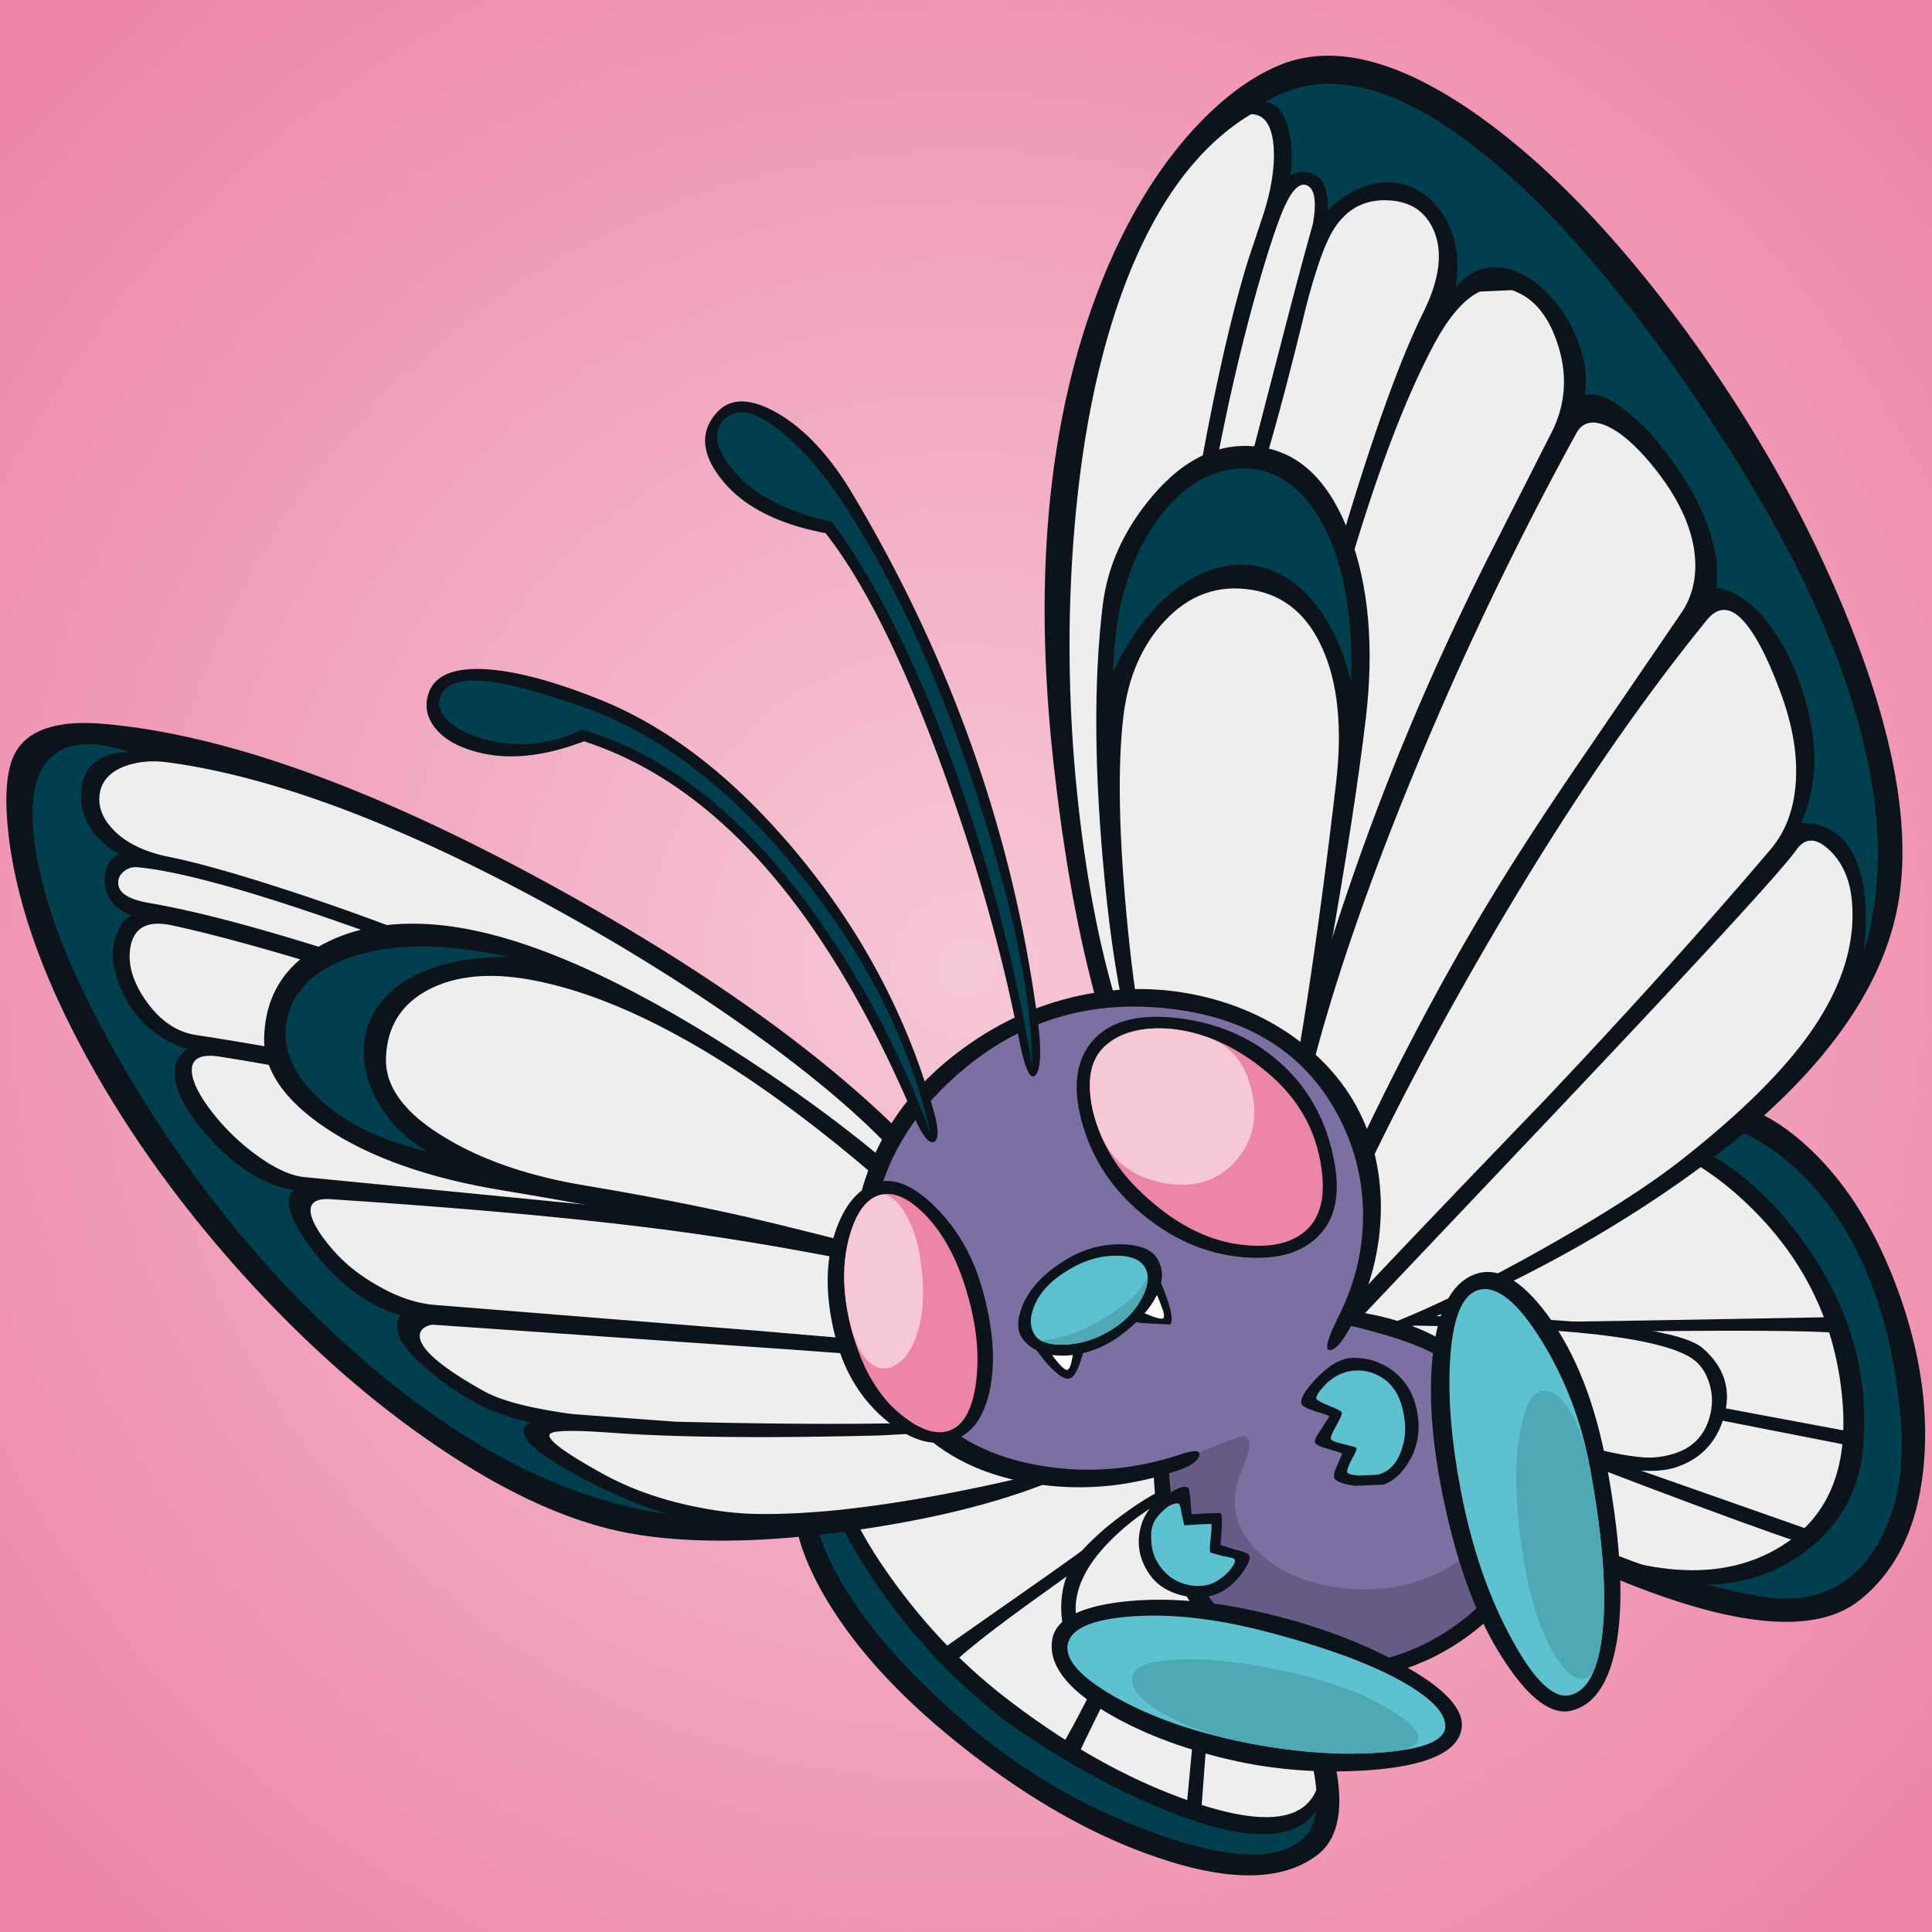 <svg xmlns="http://www.w3.org/2000/svg" fill="none" viewBox="0 0 300 300"><rect x="0" y="0" width="300" height="300" fill="#808080" stroke="none"/><g clip-path="url(#a)"><path fill="#fff" d="M0 0h300v300H0z"/><path fill="url(#b)" d="M-50-50h400v400H-50z"/><path fill="#EEEEEF" d="M296.637 230.581c-2.607 8.911-6.26 14.699-10.959 17.366-4.881 2.789-12.112 2.925-21.692.41-9.459-2.486-21.92-8.426-37.382-17.821-15.067-9.153-23.799-15.882-26.194-20.185-.515-.91-.318-2.319.591-4.228.849-1.789 1.456-2.652 1.819-2.592 6.913-5.031 14.674-10.092 23.284-15.184 17.281-10.183 30.227-15.427 38.837-15.73 4.911-.181 9.716 1.91 14.416 6.274 4.214 3.91 7.928 9.198 11.141 15.866 3.002 6.274 5.078 12.699 6.23 19.276 1.213 6.698 1.183 12.214-.091 16.548ZM127.649 244.628c-4.972-9.153-5.003-15.957-.091-20.412 3.486-3.122 11.975-5.258 25.466-6.41 13.158-1.121 20.828-.682 23.011 1.318 1.516 1.394 4.154 4.804 7.913 10.229 4.366 6.335 8.292 12.714 11.778 19.14 9.914 18.336 12.931 30.701 9.05 37.096-1.364 2.273-4.017 3.561-7.958 3.865-3.79.272-8.398-.41-13.825-2.046-12.006-3.667-23.905-10.35-35.699-20.049-8.822-7.274-15.371-14.851-19.645-22.731Z"/><path fill="#003F4D" d="M296.728 214.033c1.213 6.698 1.183 12.214-.091 16.548-2.607 8.911-6.26 14.699-10.959 17.366-4.881 2.789-12.112 2.925-21.692.41-2.092-.546-4.563-1.379-7.413-2.501 9.671-.03 17.402-2.243 23.193-6.637 5.366-4.092 8.064-9.229 8.095-15.412.091-17.609-5.821-30.974-17.736-40.097a46.492 46.492 0 0 0-12.279-6.728l-5.593-1.637c4.942-1.727 9.171-2.637 12.688-2.728 4.911-.181 9.716 1.91 14.416 6.274 4.214 3.91 7.928 9.198 11.141 15.866 3.002 6.274 5.078 12.699 6.23 19.276ZM128.831 226.353c.182 2.697.91 5.622 2.183 8.774 4.123 10.062 13.082 20.427 26.876 31.096 12.521 9.698 23.299 15.29 32.334 16.775 8.155 1.333 13.521-.773 16.098-6.319a23.723 23.723 0 0 1-.227 4.864c-.303 1.728-.743 3.076-1.319 4.046-1.364 2.273-4.017 3.561-7.958 3.865-3.79.272-8.398-.41-13.825-2.046-12.006-3.668-23.905-10.35-35.699-20.049-8.822-7.274-15.371-14.851-19.645-22.731-4.972-9.153-5.003-15.957-.091-20.412l1.409-1-.136 3.137Z"/><path fill="#0D131A" d="M280.63 183.21c-3.184-3.334-6.579-5.804-10.187-7.411-3.183-1.424-6.003-1.97-8.458-1.636-5.73.757-13.871 3.788-24.421 9.092-11.884 5.971-22.495 12.82-31.833 20.549-2.274 1.879-3.426 3.576-3.456 5.091-.061 1.637 1.228 3.501 3.865 5.592 12.582 9.881 24.648 17.609 36.199 23.186 10.096 4.849 20.207 8.213 30.333 10.092 8.306 1.546 14.476-.909 18.508-7.365 3.396-5.455 4.699-12.365 3.911-20.73-1.485-15.73-6.306-27.883-14.461-36.46Zm-20.192-11.775c6.883-1.637 13.567.515 20.055 6.456 5.943 5.394 10.657 12.82 14.143 22.276 3.487 9.456 4.851 18.518 4.093 27.186-.849 9.517-4.199 16.578-10.05 21.185-6.73 5.304-19.206 4.213-37.427-3.273-17.493-7.183-33.5-17.306-48.022-30.369-2.517-2.273-3.896-3.758-4.139-4.455-.242-.788.061-2.909.91-6.364.727-2.94 9.307-8.759 25.739-17.458 16.008-8.456 27.574-13.517 34.698-15.184ZM147.885 219.124c-10.429 1.213-16.689 3.046-18.781 5.501-3.881 4.546-3.759 10.85.364 18.912 4.002 7.82 11.081 16.033 21.237 24.64 8.459 7.153 18.069 12.669 28.832 16.548 11.46 4.122 19.13 4.319 23.011.592 2.91-2.789 2.501-9.29-1.228-19.504-2.971-8.122-7.625-17.608-13.961-28.459-3.608-6.273-6.261-10.486-7.959-12.638-2.304-2.909-4.623-4.652-6.957-5.228-6.003-1.455-14.189-1.576-24.558-.364Zm-21.964 4.592c1.334-1.97 6.503-3.773 15.507-5.41a146.01 146.01 0 0 1 26.376-2.41c4.032 0 7.443 1.182 10.232 3.546 1.455 1.213 3.274 3.456 5.457 6.729 8.55 12.759 15.007 24.231 19.373 34.414 6.185 14.427 6.746 23.58 1.683 27.459-5.185 3.971-13.158 4.198-23.921.682-9.914-3.212-19.964-8.774-30.15-16.684-10.399-8.062-17.994-16.321-22.784-24.777-5.336-9.456-5.927-17.306-1.773-23.549Z"/><path fill="#0D131A" d="m250.252 176.345 2.638-1.319c10.004 1.213 18.781 6.774 26.33 16.685 7.792 10.244 11.142 21.321 10.05 33.232-.636 6.82-3.774 12.26-9.413 16.321-6.246 4.486-13.931 5.834-23.056 4.046l-1.82-1.5c-.848-.727-1.515-1.167-2-1.318 9.307 2.364 17.159 1.576 23.556-2.364 7.003-4.304 10.217-11.427 9.641-21.367-.728-12.305-5.578-22.807-14.552-31.505-3.578-3.486-7.398-6.229-11.46-8.229-3.79-1.849-7.095-2.743-9.914-2.682ZM127.649 224.125l1.228-.954 1.227-1.001c-1.243 5.486 1.228 12.699 7.413 21.64 5.275 7.638 11.369 14.154 18.281 19.549 10.126 7.88 20.252 13.472 30.378 16.775 11.521 3.758 17.797 2.303 18.827-4.364l.091 1.091c.061 1.061.182 1.758.364 2.091-2.425 7.001-10.505 7.744-24.239 2.228-4.941-1.97-10.186-4.592-15.734-7.865-4.548-2.698-8.11-5.077-10.687-7.138a92.377 92.377 0 0 1-19.464-21.321c-5.639-8.486-8.201-15.397-7.685-20.731Z"/><path fill="#0D131A" d="m284.086 204.531.728 1.228.682 1.227c-4.366-.394-16.781-.454-37.245-.182l-39.655.455v-1.682c8.368.091 33.531-.258 75.49-1.046ZM281.858 237.855l-1.137.909-1.183.773c-4.85-1.607-12.854-4.516-24.011-8.729-14.34-5.425-30.12-11.578-47.34-18.457v-.364l39.109 13.729 34.562 12.139ZM287.315 222.307l.227 1.136-.045 1.091-37.745-7.41-41.565-7.728v-1.864l79.128 14.775ZM147.522 258.722c-.607-.576-1.167-1.349-1.683-2.319l16.281-11.411c7.912-5.577 13.066-9.426 15.461-11.547l1.456 1.455c-2.305 1.848-8.05 6.061-17.236 12.638-7.215 5.152-11.975 8.88-14.279 11.184ZM167.304 272.815c-.88-.364-1.698-.925-2.456-1.682 2.122-3.577 5.154-9.502 9.095-17.776 4.366-9.183 7.2-14.972 8.504-17.366.788.788 1.774 1.197 2.956 1.227l-.5.773-8.913 17.366c-4.548 8.79-7.443 14.609-8.686 17.458ZM185.812 263.95l1.592-19.367.773 1.728c.273.818.531 1.424.773 1.818l-1.318 18.367-1.137 15.138c-1.001-.879-1.728-1.439-2.183-1.682l1.5-16.002Z"/><path fill="#0D131A" d="M264.349 209.305c3.457 2.97 4.563 6.577 3.32 10.82-1.213 4.031-3.805 6.637-7.776 7.819-4.639 1.364-14.037-.333-28.195-5.092-13.522-4.516-23.375-8.986-29.56-13.411-.879-.636-.53-1.803 1.046-3.5 1.001-1.061 1.41-1.667 1.228-1.819l26.922.364c19.069.727 30.075 2.333 33.015 4.819Z"/><path fill="#EEEEEF" d="M262.53 210.805c1.274.788 2.198 2 2.774 3.637.577 1.606.683 3.258.319 4.955-.879 4.183-3.79 6.486-8.732 6.91-3.759.334-13.309-2.046-28.649-7.137-12.976-4.304-21.086-7.244-24.33-8.82-1.001-.485-1.425-1.242-1.273-2.273.121-1 .682-1.606 1.682-1.818 2.668-.546 11.263-.607 25.785-.182 17.342.515 28.15 2.091 32.424 4.728Z"/><path fill="#0D131A" d="M181.265 260.904c-4.063 1.273-7.898.788-11.506-1.455-3.092-1.94-4.744-4.955-4.957-9.047-.181-3.97 1.031-7.334 3.639-10.092 1.849-1.94 3.986-3.774 6.412-5.501 2.304-1.667 4.502-2.986 6.594-3.955 1.637-.788 3.304-.455 5.002 1 1.577 1.333 2.365 2.833 2.365 4.5l.273 7.638c.121 3.879-.031 6.91-.455 9.092-.758 3.88-3.214 6.486-7.367 7.82Z"/><path fill="#EEEEEF" d="M183.675 257.176c-2.941 2.303-6.351 2.819-10.232 1.546-4.093-1.334-6.23-4.137-6.412-8.411-.182-3.819 1.834-7.728 6.048-11.729 3.547-3.364 7.11-5.622 10.687-6.774 1.273-.394 2.183.031 2.729 1.273.363.788.591 2.061.682 3.819.303 4.94.303 8.82 0 11.638-.485 4.274-1.653 7.153-3.502 8.638ZM270.58 68.51c8.367 14.275 14.567 27.262 18.599 38.961 6.215 18.154 6.716 31.914 1.501 41.279-8.58 15.426-23.511 29.732-44.794 42.916-7.822 4.819-15.492 8.85-23.011 12.092-6.639 2.88-11.217 4.365-13.733 4.456-3.82.151-8.58-2.41-14.28-7.683-4.608-4.274-7.685-7.911-9.232-10.911-6.275-9.729-11.505-24.11-15.689-43.143-4.942-22.398-6.563-44.477-4.866-66.238 1.274-16.245 5.321-31.217 12.142-44.916 7.853-15.82 17.024-24.004 27.513-24.55 10.096-.545 22.572 6.623 37.427 21.504 11.612 11.638 21.086 23.716 28.423 36.233ZM5 117.427c2.152-5.577 12.855-5.365 32.106.636 14.461 4.516 28.892 10.426 43.293 17.73 10.43 5.274 22.026 12.517 34.789 21.731 13.461 9.698 22.42 17.487 26.877 23.367l37.699 42.507c-7.003 3.152-19.721 6.455-38.154 9.911-21.374 4-36.229 4.864-44.567 2.591-10.702-2.91-20.858-7.607-30.469-14.093-11.793-7.971-23.177-18.852-34.152-32.642-11.308-14.244-19.464-28.338-24.466-42.279C3.378 134.005 2.393 124.185 5 117.427Z"/><path fill="#003F4D" d="M239.838 46.643c-3.668-3.819-7.685-4.5-12.051-2.046-1.364.758-2.668 1.788-3.911 3.091l-1.501 1.728a27.72 27.72 0 0 0 2.183-8.547c.576-5.94-1.349-9.456-5.775-10.547-4.427-1.091-8.004-.515-10.733 1.728a9.372 9.372 0 0 0-2.183 2.455l-.636 1.227c.697-5.637-.182-8.471-2.638-8.501-.788-.03-1.667.242-2.637.818l-1.274.818c1.243-6.455.44-10.532-2.41-12.229-.879-.515-1.91-.773-3.092-.773l-1.501.182c4.153-3.303 8.504-5.061 13.052-5.273 10.095-.546 22.571 6.622 37.426 21.503 11.612 11.638 21.086 23.716 28.423 36.233 8.367 14.275 14.567 27.262 18.6 38.961 6.215 18.154 6.715 31.914 1.5 41.279l-5.502 9.001c1.212-2.546 2.167-5.485 2.865-8.819 1.455-6.607 1-11.775-1.365-15.503-2.395-3.728-4.744-5.167-7.048-4.319-.667.213-1.304.637-1.91 1.273.97-1.424 1.743-3.273 2.319-5.546 1.485-5.91.697-12.502-2.365-19.776-3.062-7.274-6.306-11.138-9.732-11.593-1.091-.151-2.137.046-3.138.591l-1.046.819c.94-.758 1.501-2.167 1.683-4.228.364-4.213-1.531-9.744-5.684-16.594-4.154-6.88-8.201-10.335-12.143-10.365a6.171 6.171 0 0 0-3.456 1.046l-1.228 1c.971-1.667 1.562-3.713 1.774-6.138.424-4.818-1.198-9.137-4.866-12.956ZM34.514 117.427l-9.095-.728c-6.276.122-9.93 1.789-10.96 5.001-1.03 3.183-.136 6.062 2.683 8.638 1.395 1.303 2.895 2.273 4.502 2.909-1.303-.151-2.365.167-3.183.955-.819.788-1.167 1.743-1.046 2.864.242 2.879 2.683 4.501 7.322 4.865-3.063.576-4.912 1.985-5.548 4.228-.85 2.97-.334 5.985 1.546 9.046 2.213 3.516 5.73 5.835 10.55 6.956-2.183 1.212-3.138 3.031-2.865 5.456.243 2.182 1.41 4.546 3.502 7.092 2 2.485 4.456 4.621 7.367 6.41 3.062 1.879 5.987 2.955 8.777 3.227-2.517 1.789-1.94 4.925 1.728 9.411 3.76 4.637 8.792 8.016 15.098 10.138-1.304.818-1.683 2.031-1.137 3.637.515 1.606 1.804 3.288 3.865 5.046 4.881 4.183 11.157 6.895 18.828 8.138-3.002.394-3.972 1.273-2.911 2.637.88 1.151 3.426 2.879 7.64 5.182 3.183 1.758 7.913 3.683 14.188 5.774l8.459 2.591c-7.276.394-12.87.061-16.78-1-10.703-2.91-20.859-7.607-30.47-14.093-11.793-7.971-23.177-18.852-34.152-32.642-11.308-14.244-19.464-28.337-24.466-42.279C3.378 134.005 2.393 124.185 5 117.427c.94-2.395 4.563-3.455 10.869-3.183 5.154.243 11.369 1.304 18.645 3.183Z"/><path fill="#0D131A" d="M287.542 139.703c-.333-3.273-1.501-5.85-3.502-7.729-2.061-1.939-3.774-1.924-5.138.046-2.335 3.243-14.204 16.184-35.608 38.824l-34.425 36.324 2.41.045c7.003-2.273 15.932-6.425 26.785-12.456 9.853-5.486 17.448-10.305 22.784-14.457 9.095-7.122 15.78-13.684 20.055-19.685 5.093-7.152 7.306-14.123 6.639-20.912ZM198.864 33.504c-1.395 3.637-3.002 8.85-4.821 15.64a327.816 327.816 0 0 0-4.911 21.593c-3.244 16.912-5.548 34.476-6.912 52.691-1.546 20.851-1.425 38.006.363 51.462.455 3.243 1.562 5.425 3.32 6.547 1.819 1.182 2.88-.409 3.184-4.774 1.394-20.185 6.139-45.234 14.234-75.148 6.912-25.489 12.824-43.189 17.735-53.1 2.456-5 3.002-9.167 1.637-12.501-1.212-2.91-3.441-4.5-6.685-4.774-3.88-.333-6.867 1.182-8.958 4.547-1.304 2.09-2.729 6.107-4.275 12.047-2.395 9.91-4.593 18.2-6.594 24.867l-2.092-.682 5.366-20.685c1.789-6.91 3.259-12.395 4.411-16.457.607-3.485.288-5.486-.955-6-1.273-.516-2.622 1.06-4.047 4.727Zm-1.092-10.638c-.242-3.394-1.409-5.107-3.501-5.137-8.095 4.85-14.552 13.487-19.373 25.913-4.275 11.093-7.003 24.413-8.186 39.961-1.091 14.275-.773 28.717.955 43.325 1.698 14.275 4.427 26.292 8.186 36.051.97 2.485 1.683 3.516 2.137 3.092.455-.394.576-1.713.364-3.956-1.516-15.244-.06-37.596 4.366-67.056 3.699-24.549 7.397-42.779 11.096-54.69l2.046-6.137c1.486-4.334 2.123-8.123 1.91-11.366Zm73.308 73.966c-2.183-2.636-4.199-2.818-6.049-.545-11.52 14.184-23.026 31.202-34.516 51.053-10.52 18.124-19.403 35.748-26.649 52.872-1.182 2.819-1.819 5.047-1.91 6.683-3.789-2-7.715-5.228-11.778-9.683-3.426-3.728-5.7-6.819-6.821-9.274l-5.139-10.82c-2.153-4.668-3.987-9.214-5.503-13.639-4.244-12.456-7.352-28.08-9.322-46.871-3.032-29.247-.228-54.145 8.413-74.693 3.547-8.365 7.837-15.397 12.869-21.095 4.548-5.122 9.202-8.683 13.962-10.683 8.246-3.425 18.402-.924 30.468 7.501 10.975 7.698 21.935 19.034 32.88 34.006 10.702 14.73 19.13 29.822 25.284 45.28 6.579 16.547 9.171 30.353 7.777 41.415-2.123 16.821-15.386 33.157-39.792 49.008-8.519 5.546-17.614 10.501-27.285 14.866-7.883 3.576-13.643 5.728-17.281 6.455-1.88.425-4.033.167-6.458-.773l2.365-2.182c7.367-7.91 18.357-19.442 32.97-34.596 13.309-14.063 25.103-27.141 35.38-39.234 2.335-2.758 3.638-6.258 3.911-10.501.273-4.274-.53-8.926-2.41-13.957-1.849-4.97-3.638-8.501-5.366-10.593Zm-14.689-24.776c-2.607-3.122-4.972-5.122-7.094-6.001-2.092-.849-3.593-.455-4.502 1.182a526.527 526.527 0 0 0-28.559 61.009c-10.005 25.55-15.659 46.387-16.963 62.51-.333 4.153-.379 7.017-.136 8.593.394 2.364 1.425 1.636 3.092-2.183 10.035-22.973 19.994-42.521 29.878-58.645 3.699-6.062 8.307-13.123 13.825-21.185l15.189-22.231c1.819-2.728 2.47-5.94 1.955-9.638-.637-4.334-2.865-8.804-6.685-13.411Zm-31.015-36.142c.971 2.697 1.183 5.592.637 8.683 1.971-2.303 4.275-3.319 6.912-3.046 2.365.212 4.669 1.394 6.913 3.546 2.183 2.061 3.865 4.561 5.048 7.501 1.243 3.092 1.637 6.016 1.182 8.774 1.455-.485 3.411.182 5.866 2 2.395 1.758 4.76 4.198 7.095 7.32 5.639 7.547 8.14 14.411 7.503 20.594 2.426.334 4.79 1.788 7.094 4.364 2.183 2.486 4.002 5.607 5.458 9.366 3.304 8.668 3.501 16.26.591 22.776 4.275-.03 7.2 2.106 8.777 6.41 1.273 3.516 1.591 8.047.955 13.593 3.547-11.396 2.789-24.822-2.274-40.279-4.73-14.396-13.082-30.232-25.057-47.508-11.764-17.002-22.996-29.565-33.698-37.687-12.733-9.638-23.36-11.79-31.879-6.456 1.698.152 2.88 1.516 3.547 4.092.576 2.212.682 4.622.319 7.228.939-.515 1.985-.621 3.137-.318 1.88.485 2.774 2.41 2.684 5.774 2.516-2.455 5.138-3.865 7.867-4.228 2.486-.364 4.775.166 6.867 1.59 2.001 1.395 3.486 3.365 4.456 5.91Zm16.508 17.548c-1.455-4.516-3.835-7.32-7.14-8.41l-4.956.227c-2.365 1.121-4.669 3.728-6.913 7.82-7.67 14.214-15.174 37.945-22.51 71.192-3.093 13.912-5.473 26.777-7.14 38.597-1.698 12.063-2.35 20.746-1.956 26.05.273 3.243.804 5.092 1.592 5.546.91.515 1.819-1.364 2.729-5.637 5.548-26.792 13.324-52.099 23.329-75.921 3.486-8.335 7.503-17.048 12.051-26.14l10.005-19.731c2.152-4.304 2.455-8.835.909-13.593ZM143.975 184.619l-.728-.318-1.637-2.137 2.365 2.455Z"/><path fill="#0D131A" d="M18.506 132.656c-4.062-2.394-6.033-5.561-5.912-9.501.152-4.061 2.623-6.198 7.413-6.41-5.275-1.758-9.186-1.576-11.733.545-2.365 1.94-3.426 5.425-3.183 10.456.485 10.184 5.411 23.216 14.78 39.098 9.974 16.911 21.874 31.444 35.698 43.597 16.129 14.154 32.106 22.367 47.932 24.641-5.093-1.607-10.247-3.895-15.462-6.865-6.215-3.546-8.14-6.001-5.775-7.365-5.185-1.061-10.187-3.546-15.007-7.456-4.942-3.97-6.61-7.031-5.003-9.183-4.911-1.303-9.474-4.652-13.688-10.047-1.698-2.182-2.835-4.152-3.41-5.91-.577-1.849-.38-3 .59-3.455-5.154-.758-10.08-4.077-14.78-9.956-2.06-2.546-3.304-4.865-3.728-6.956-.455-2.334.181-3.985 1.91-4.955l-.046-.046c-2.88-.879-5.32-2.409-7.322-4.591-1.97-2.182-3.32-4.85-4.047-8.002-.394-1.757-.288-3.47.319-5.137.576-1.545 1.364-2.546 2.364-3-2.607-1.061-3.986-2.743-4.138-5.046-.182-2.152.56-3.637 2.228-4.456ZM2.453 116.745c2.062-3.546 6.7-4.986 13.916-4.319 18.403 1.667 40.807 9.638 67.213 23.913 23.769 12.85 42.384 25.867 55.845 39.051.394.97.424 1.849.091 2.637-.273.546.197 1.652 1.41 3.319-4.427-5.365-11.187-11.457-20.283-18.276-9.034-6.728-19.054-13.229-30.06-19.503-25.587-14.517-47.203-22.928-64.848-25.231-2.365-.273-4.517-.046-6.458.682-2.213.879-3.471 2.258-3.774 4.137-.334 1.97.348 3.849 2.046 5.637 1.94 2.061 4.851 3.485 8.732 4.273 3.547.698 8.595 2.077 15.143 4.138a375.034 375.034 0 0 1 22.602 7.955l-4.412.5c-18.402-6.698-31.18-10.365-38.336-11.001-.697-.061-1.349.136-1.955.591-.607.454-.925 1-.955 1.636-.152 1.637 1.425 2.743 4.73 3.319 10.49 1.788 26.284 6.395 47.385 13.82 21.98 7.699 40.686 15.351 56.118 22.958-14.704-6.152-32.864-12.805-54.48-19.957-20.556-6.789-35.669-11.229-45.34-13.32-3.972-.879-6.17.378-6.594 3.773-.303 2.546.56 5.243 2.592 8.092 2.152 2.97 4.684 4.683 7.595 5.137a507.922 507.922 0 0 1 55.207 11.638c8.701 2.334 30.363 8.744 64.986 19.231l5.32 5.546c-18.736-7.092-40.746-13.987-66.03-20.685-22.8-6.031-41.4-10.153-55.8-12.366-2.759-.424-4.184.228-4.275 1.955-.06 1.546.88 3.622 2.82 6.228a34.154 34.154 0 0 0 6.776 6.774c2.88 2.182 5.426 3.425 7.64 3.728l45.066 4.41c21.708 2.455 44.734 6.743 69.078 12.866l2.274 2.409c-21.768-5.031-39.761-8.577-53.98-10.638-14.673-2.152-34.061-4.016-58.164-5.592-2.516-.151-3.486.758-2.91 2.728.455 1.455 1.637 3.258 3.547 5.41 1.85 2.061 4.138 3.849 6.867 5.364 2.971 1.698 5.851 2.667 8.64 2.91l49.979 4.001 51.751 4.409 1.956 2.046-48.66-3.546-55.071-3.819c-.485-.03-.97.106-1.455.409-.607.394-.85.94-.728 1.637.334 2 3.653 4.758 9.96 8.274 2.667 1.485 7.245 2.667 13.733 3.546l16.008 1.182c19.585.485 34.88.44 45.885-.136 8.883-.455 17.144-1.425 24.784-2.91l2.82 3.001-.409.409c-.455-.425-1.304-.546-2.547-.364l-38.837 2.137c-18.008.454-32.045.303-42.11-.455-5.61-.394-8.64-.318-9.096.227-.606.758 2.077 2.789 8.05 6.092 4.002 2.243 8.595 3.925 13.779 5.047 3.638.788 7.003 1.212 10.096 1.273 7.912.151 17.705-.879 29.377-3.092a266.875 266.875 0 0 0 24.603-5.864c-8.701 5.031-20.753 8.743-36.154 11.138-14.461 2.212-26.482 2.561-36.062 1.045-9.399-1.454-19.646-5.925-30.742-13.411-10.49-7.031-20.616-15.927-30.378-26.686-9.732-10.759-17.796-21.928-24.193-33.505-6.761-12.214-10.854-23.458-12.279-33.733-.91-6.819-.591-11.562.955-14.229Z"/><path fill="#EEEEEF" d="M209.824 88.831c1.516 7.82 1.697 15.73.545 23.731l-1.91 15.594c-1.273 9.88-2.516 18.518-3.729 25.913-3.88 23.398-7.715 35.096-11.505 35.096-1.546-.818-3.32-2.333-5.321-4.546-4.032-4.455-7.23-10.214-9.595-17.275-2.547-7.638-4.381-17.442-5.503-29.414-.879-9.456-1.243-19.139-1.091-29.05.151-10.093 1.819-18.488 5.002-25.186 4.093-8.547 10.172-12.714 18.236-12.502 7.701.212 12.658 6.092 14.871 17.64ZM74.26 145.977c4.638.727 8.716 1.909 12.233 3.546 17.432 8.061 33.728 18.336 48.887 30.823 5.305 4.364 9.792 8.455 13.46 12.274 3.184 3.243 4.684 5.107 4.503 5.592-.304.879-11.233-1.091-32.789-5.91-25.648-5.758-39.852-8.85-42.61-9.274-9.672-1.516-17.63-3.925-23.876-7.229-8.761-4.637-12.551-10.471-11.369-17.502 1.243-7.305 7.17-11.548 17.782-12.73l13.779.41Z"/><path fill="#003F4D" d="M194.953 71.192c7.458.212 12.385 5.895 14.78 17.048 1.849 8.608 1.986 17.124.409 25.55-.273-4.001-1.213-8.017-2.819-12.047-3.184-8.032-8.034-12.093-14.553-12.184-6.548-.121-12.021 3.425-16.417 10.638-1.394 2.273-2.592 4.758-3.592 7.456-.516 1.363-.879 2.5-1.092 3.409l.046-2.182c.151-10.093 1.819-18.488 5.002-25.186 4.093-8.547 10.172-12.714 18.236-12.502ZM72.714 149.977c-9.247 1.576-14.037 5.577-14.37 12.002-.304 6.425 2.88 11.866 9.55 16.321 3.304 2.212 6.654 3.788 10.05 4.728-9.672-1.516-17.63-3.925-23.876-7.229-8.761-4.637-12.551-10.471-11.369-17.502 1.243-7.305 7.17-11.548 17.782-12.73l13.779.41c4.638.727 8.716 1.909 12.233 3.546l-13.78.454Z"/><path fill="#0D131A" d="m190.678 187.119-1.91-1.864-2.092-3.364c1.607 2.334 2.926 4.061 3.957 5.183l.045.045c1.668 1.182 3.244 1.031 4.73-.454 2.122-2.122 4.638-12.563 7.549-31.324 1.576-10.244 3.077-21.488 4.502-33.732 1-8.547.303-15.503-2.092-20.867-2.334-5.274-5.972-8.32-10.914-9.138-5.245-.879-9.777.728-13.597 4.82-3.548 3.788-5.685 8.713-6.413 14.774-.939 7.88-.712 18.882.683 33.005 1.485 14.821 3.532 24.61 6.139 29.369l-.728-1.001c-4.153-5.243-7.14-17.063-8.959-35.46-1.667-16.851-1.788-31.186-.363-43.006.727-6.183 3.319-11.896 7.776-17.14 5.124-6.03 10.808-8.531 17.054-7.5 6.033 1 10.55 5.546 13.551 13.638 2.941 7.91 3.775 17.351 2.502 28.322-1.122 9.456-2.956 21.413-5.503 35.87-3.487 19.851-6.594 33.217-9.323 40.097-1.243 3.152-3.441 3.061-6.594-.273Zm2.183-99.424c3.729.03 7.064 1.545 10.005 4.546 3.123 3.182 5.442 7.728 6.958 13.638.303-11.153-1.41-19.73-5.139-25.731-3.305-5.304-7.504-7.759-12.597-7.365-4.972.394-9.292 3.334-12.961 8.82-4.001 5.97-6.093 13.547-6.275 22.73 2.516-5.334 5.593-9.486 9.231-12.456 3.487-2.819 7.079-4.213 10.778-4.182ZM41.017 160.933c.242-6.455 3.29-11.229 9.14-14.32 4.973-2.637 10.915-3.637 17.827-3.001 11.49 1.061 25.937 7.017 43.339 17.867 14.158 8.85 25.876 17.836 35.153 26.959 5.245 5.182 8.367 8.743 9.368 10.683 1.091 2.031.03 2.622-3.183 1.773-27.074-7.001-51.949-12.35-74.627-16.048-11.46-1.879-20.63-5.122-27.513-9.729-6.518-4.394-9.686-9.122-9.504-14.184Zm15.735-.182c.727-3.546 2.82-6.379 6.275-8.501 3.911-2.425 9.217-3.652 15.917-3.682-9.55-2.092-17.493-2.137-23.83-.137-5.639 1.788-9.08 4.774-10.323 8.956-1.243 4.092-.03 8.123 3.639 12.093 3.971 4.334 10.004 7.456 18.099 9.365-3.547-2-6.23-4.698-8.05-8.092-1.818-3.394-2.394-6.728-1.727-10.002Zm9.822-7.092c-4.244 2.213-6.457 5.729-6.64 10.548-.181 4.546 2.911 8.713 9.278 12.502 5.882 3.546 13.249 6.031 22.101 7.455 8.883 1.485 17.251 3.122 25.103 4.91 4.972 1.152 13.961 3.41 26.967 6.774 3.638.939 5.685 1.318 6.14 1.136.97-.363-.41-2.288-4.139-5.773-10.186-9.577-20.009-17.548-29.468-23.913-12.491-8.335-23.708-13.396-33.652-15.184-6.306-1.122-11.536-.606-15.69 1.545Z"/><path fill="#7C70A2" d="M153.888 161.434c8.732-5.001 17.963-6.88 27.695-5.638 8.428 1.061 15.659 4.107 21.692 9.138 5.275 4.395 8.216 10.699 8.822 18.912.486 6.698-.515 13.548-3.001 20.549 4.79 1.061 9.095 2.424 12.915 4.091 4.063 1.758 6.822 3.546 8.277 5.365 4.911 6.092 7.261 12.896 7.049 20.412-.213 7.516-2.911 13.351-8.095 17.503-5.518 4.455-11.369 6.986-17.554 7.592-6.488.636-13.051-.909-19.691-4.637-3.82-2.152-6.776-5.819-8.868-11.002-1.819-4.485-2.85-9.713-3.092-15.684-8.519 1.576-15.765 1.712-21.738.409-6.821-1.485-12.536-4.925-17.144-10.32-7.276-8.516-9.52-18.685-6.73-30.505 2.758-11.638 9.246-20.366 19.463-26.185Z"/><path fill="#655B86" d="M229.242 251.766c-5.518 4.455-11.369 6.986-17.554 7.592-6.488.637-13.051-.909-19.691-4.637-3.82-2.152-6.776-5.819-8.868-11.002-1.819-4.485-2.849-9.713-3.092-15.684l.682-.227 4.593-1.864c4.548-1.94 7.14-2.91 7.777-2.91 1.334.03 1.243 1.803-.273 5.319-1.971 4.546-1.258 8.608 2.137 12.184 3.184 3.364 7.655 5.38 13.416 6.046 6.063.728 11.596-.348 16.598-3.227 5.791-3.274 9.732-8.441 11.824-15.503.91 4.668.713 9.123-.591 13.366-1.334 4.364-3.653 7.88-6.958 10.547Z"/><path fill="#0D131A" d="M181.447 156.615c-11.824-1.334-22.223 1.636-31.197 8.91-9.246 7.486-14.249 16.609-15.007 27.368-.697 9.85 2.122 18.336 8.459 25.459 4.335 4.91 10.368 8.001 18.099 9.274 7.276 1.182 14.477.576 21.601-1.819 2.183-.727 3.108-.621 2.774.319-.333.939-1.682 1.758-4.047 2.455-7.458 2.424-14.901 2.985-22.329 1.682-8.064-1.394-14.4-4.789-19.009-10.184-6.942-8.092-9.686-17.745-8.231-28.959 1.455-11.335 6.776-20.518 15.962-27.55 5.912-4.546 12.324-7.546 19.237-9.001 6.366-1.364 12.672-1.318 18.918.136 6.002 1.395 11.262 3.895 15.78 7.502 4.578 3.667 7.837 8.016 9.777 13.047 1.516 3.97 2.244 8.244 2.183 12.82-.091 5.244-1.243 10.35-3.456 15.321-1.728 3.91-3.153 5.986-4.275 6.228-1.091.273-.712-1.439 1.137-5.137 2.698-5.365 3.971-10.911 3.82-16.639-.152-5.728-1.713-11.093-4.684-16.093-5.245-8.79-13.749-13.836-25.512-15.139Z"/><path fill="#0D131A" d="M234.335 224.398c-2.122-6.183-5.76-10.774-10.914-13.775-3.092-1.818-8.095-3.5-15.007-5.046l.637-1 .591-1c6.761.788 12.703 3.046 17.826 6.773 5.185 3.789 8.535 8.365 10.051 13.73 1.485 5.304 1.576 10.502.272 15.593-1.394 5.456-4.183 9.865-8.367 13.23-4.639 3.758-9.823 6.213-15.553 7.364-5.7 1.122-11.066.758-16.098-1.091-5.367-1.97-9.656-5.394-12.87-10.274-3.547-5.395-5.472-12.153-5.776-20.276.213-.364.607-.485 1.183-.364.576.091.97-.03 1.182-.363.303 7.213 2.001 13.335 5.094 18.366 2.88 4.668 6.7 8.047 11.459 10.138 4.578 2 9.475 2.546 14.689 1.637 5.366-.909 10.384-3.243 15.053-7.001 3.244-2.607 5.563-6.138 6.958-10.593 1.606-5.183 1.47-10.532-.41-16.048ZM145.157 187.347c3.365 3.303 5.775 7.41 7.231 12.32 1.758 6.001 2.228 11.229 1.409 15.684-.788 4.213-2.516 6.895-5.184 8.047-3.213 1.394-6.776.53-10.687-2.592-3.971-3.182-6.67-7.425-8.094-12.729-1.698-6.364-1.744-11.956-.137-16.775 1.395-4.122 3.502-6.668 6.321-7.638 2.699-.909 5.745.318 9.141 3.683Z"/><path fill="#ED85A7" d="M143.52 188.483c2.88 2.91 5.078 6.941 6.594 12.093 1.516 5.092 2.001 9.744 1.455 13.957-.515 4.091-1.804 6.592-3.865 7.501-2.092.909-4.669.136-7.731-2.319-3.79-3.03-6.458-7.804-8.004-14.32-1.152-4.91-1.182-9.35-.091-13.32 1-3.607 2.516-5.759 4.548-6.456 2.061-.727 4.426.228 7.094 2.864Z"/><path fill="#F6C8D6" d="M140.382 188.12c1.698 2.606 2.668 6.38 2.91 11.32.152 3.152-.212 5.91-1.091 8.274-.819 2.152-1.895 3.591-3.229 4.319-1.364.757-2.668.606-3.911-.455-1.364-1.152-2.395-3.213-3.092-6.183-1.152-4.91-1.182-9.35-.091-13.32 1-3.607 2.516-5.759 4.548-6.456 1.273-.454 2.592.379 3.956 2.501Z"/><path fill="#0D131A" d="M176.626 187.892c-4.335-3.788-7.23-8.41-8.686-13.866-1.485-5.576-.788-9.85 2.092-12.82 2.789-2.849 7.261-3.864 13.416-3.046 6.184.849 11.399 3.228 15.643 7.138 3.972 3.667 6.579 8.258 7.822 13.775 1.304 5.546.682 9.713-1.864 12.501-2.577 2.91-6.609 4.122-12.097 3.637-5.912-.515-11.354-2.955-16.326-7.319Z"/><path fill="#ED85A7" d="M177.081 185.028c-3.729-3.546-6.17-7.653-7.322-12.32-1.121-4.607-.561-7.986 1.683-10.138 2.304-2.243 5.684-3.182 10.141-2.819 5.002.425 9.808 2.471 14.416 6.138 4.972 3.909 7.973 8.698 9.004 14.366.97 5.091.197 8.728-2.319 10.91-2.213 1.91-5.457 2.622-9.732 2.137-5.487-.606-10.778-3.364-15.871-8.274Z"/><path fill="#F6C8D6" d="M180.537 183.664c-4.638-.909-7.822-3.364-9.55-7.365-1.212-2.788-1.788-5.425-1.728-7.91.061-2.546.788-4.486 2.183-5.819 1.577-1.516 3.805-2.44 6.685-2.773 3.062-.334 6.276.121 9.641 1.364 3.426 1.272 5.624 4.015 6.594 8.228 1 4.364.121 8.047-2.638 11.047-2.819 3.061-6.548 4.137-11.187 3.228Z"/><path fill="#0D131A" d="M159.527 206.668c.182-.515 1.653-.955 4.411-1.318 2.668-.334 4.245-.364 4.73-.091.455.273.318 1.788-.409 4.546-.728 2.788-1.501 4.213-2.32 4.273-.909.091-2.273-.985-4.093-3.227-1.728-2.213-2.501-3.607-2.319-4.183Z"/><path fill="#fff" d="M162.529 208.85c.121-.333.758-.682 1.91-1.045l2.092-.364c.272.121.303 1 .09 2.637-.212 1.636-.5 2.515-.864 2.636-.333.091-.985-.484-1.955-1.727-.91-1.212-1.334-1.925-1.273-2.137Z"/><path fill="#0D131A" d="M173.17 203.94c-.061-.546.758-1.818 2.456-3.819 1.698-2 2.774-2.985 3.229-2.955.485.031 1.197 1.319 2.137 3.864.94 2.546 1.182 4.092.728 4.638l-4.593-.228c-2.577-.636-3.896-1.136-3.957-1.5Z"/><path fill="#fff" d="M175.762 202.804c-.03-.334.394-.909 1.274-1.728.879-.848 1.47-1.258 1.773-1.227.273.03.697.788 1.273 2.273.607 1.485.804 2.334.592 2.546-.182.242-1.046.045-2.592-.591-1.516-.637-2.289-1.061-2.32-1.273Z"/><path fill="#0D131A" d="M158.8 207.895c-.91-1.212-.925-2.909-.046-5.091 1.031-2.577 3.108-4.865 6.23-6.865 2.85-1.849 5.867-2.758 9.05-2.728 2.88.061 4.745.773 5.594 2.137 1.152 1.758 1.061 3.849-.273 6.274-1.213 2.151-3.123 4.152-5.73 6.001-2.456 1.727-5.124 2.682-8.004 2.864-3.123.151-5.396-.713-6.821-2.592ZM184.857 233.081c.091 1.303.167 1.985.228 2.046l2.274-.136 2.182-.046c.213.273.258 1.152.137 2.637l-.137 2.318 2.229.728c1.334.303 2.061.591 2.183.864.212.394.015 1.076-.592 2.045a11.928 11.928 0 0 1-2.182 2.592c-1.971 1.697-4.336 2.273-7.095 1.727-2.364-.485-4.153-1.515-5.366-3.091-1.576-2.122-2.167-4.38-1.773-6.774.363-2.182 1.379-3.879 3.047-5.092l2.364-1.5c1.001-.515 1.698-.652 2.092-.409.182.091.319.788.409 2.091Z"/><path fill="#5DC1CF" d="M180.446 243.628c-1.03-1.212-1.591-2.667-1.682-4.364-.121-1.576.182-2.803.909-3.682 1.213-1.485 2.304-2.198 3.275-2.137.212 0 .394.546.545 1.637l.41 1.773 2.091-.137 2.092-.091c.091.091.061.819-.091 2.182-.151 1.364-.166 2.122-.045 2.274l1.955.545c1.122.182 1.728.349 1.819.5.122.303-.06.773-.545 1.409-.546.758-1.334 1.44-2.365 2.046-1.152.667-2.547.849-4.184.546-1.758-.364-3.153-1.197-4.184-2.501Z"/><path fill="#0D131A" d="M216.099 212.714c2.123 1.546 3.441 3.713 3.957 6.501.515 2.758.136 5.259-1.137 7.501-1.061 1.91-2.41 3.183-4.047 3.819l-4.548.182c-1.91-.303-2.956-.712-3.138-1.227-.152-.364.015-1.046.5-2.046l.728-1.682c-.03-.122-.713-.364-2.047-.728-1.333-.363-2.061-.712-2.182-1.045-.122-.334.227-1.061 1.046-2.182l1.182-1.864c-.03-.122-.728-.379-2.092-.773-1.364-.425-2.107-.819-2.228-1.182-.243-.758.53-2.076 2.319-3.955 1.94-2.061 3.805-3.122 5.594-3.183 2.213-.06 4.244.561 6.093 1.864Z"/><path fill="#5DC1CF" d="M214.007 213.578c1.91.97 3.169 2.682 3.775 5.137.606 2.455.531 4.668-.227 6.638-.728 2-1.941 3.212-3.638 3.637l-2.865.136c-1.092-.091-1.698-.243-1.819-.455-.152-.242.06-.909.636-2 .607-1.091.864-1.697.773-1.818-.091-.122-.743-.319-1.955-.591-1.183-.273-1.85-.531-2.001-.773-.152-.212.106-.894.773-2.046.667-1.212.97-1.909.909-2.091-.06-.212-.712-.561-1.955-1.046-1.243-.515-1.91-.879-2.001-1.091-.121-.364.303-1.061 1.273-2.091 1.183-1.243 2.532-1.985 4.048-2.228 1.485-.242 2.91-.015 4.274.682ZM177.536 196.439c.97 1.242.909 2.909-.182 5.001-1.061 2.091-2.698 3.803-4.911 5.137-2.335 1.424-4.745 2.167-7.231 2.227-2.274.061-3.759-.409-4.457-1.409-.849-1.212-.909-2.728-.182-4.546.849-2.152 2.638-4.046 5.366-5.683 2.305-1.394 4.654-2.121 7.049-2.182 2.213-.061 3.729.424 4.548 1.455Z"/><path fill="#50A8B4" d="M178.173 198.303c.06 1.333-.44 2.788-1.501 4.364-1.092 1.576-2.501 2.879-4.229 3.91-1.971 1.212-4.033 1.924-6.185 2.136-1.94.213-3.471.016-4.593-.591 3.062-.151 6.382-1.333 9.959-3.546 3.456-2.091 5.639-4.182 6.549-6.273Z"/><path fill="#0D131A" d="M171.669 265.814c-6.154-3.728-8.913-7.471-8.276-11.229.515-3.122 4.153-5.077 10.914-5.865 6.639-.758 14.067-.152 22.283 1.818 8.004 1.91 15.053 4.562 21.147 7.956 6.73 3.698 9.792 7.062 9.186 10.093-.698 3.515-5.412 5.607-14.143 6.273-7.58.546-14.886 0-21.92-1.636-7.488-1.758-13.885-4.228-19.191-7.41ZM249.524 227.717c2.304 12.517 2.714 22.094 1.228 28.732-1.182 5.303-3.426 8.365-6.73 9.183-3.032.727-6.428-1.728-10.187-7.365-4.305-6.395-7.564-15.033-9.777-25.913-1.759-8.577-2.274-16.003-1.546-22.276.788-6.729 2.895-10.775 6.321-12.139 3.547-1.424 7.397.697 11.551 6.365 4.335 5.94 7.382 13.745 9.14 23.413Z"/><path fill="#5DC1CF" d="M229.606 200.303c2.789-.788 6.063 1.864 9.823 7.956 3.668 5.971 6.154 12.517 7.458 19.64 1.97 10.729 2.622 19.245 1.955 25.549-.637 5.88-2.319 9.138-5.048 9.774-2.577.606-5.608-2.318-9.095-8.774-3.608-6.607-6.245-14.351-7.913-23.231-1.394-7.304-1.94-13.866-1.637-19.685.364-6.758 1.849-10.501 4.457-11.229Z"/><path fill="#50A8B4" d="M239.52 215.988c1.455-.152 2.895.924 4.32 3.227 1.364 2.243 2.38 5.138 3.047 8.684 1.789 9.698 2.486 17.563 2.092 23.594-.122 2.576-.485 4.865-1.092 6.865-.515 1.637-1.319 2.409-2.41 2.319-1.061-.061-2.198-.955-3.411-2.683-2.91-4.122-4.926-10.714-6.048-19.776-.788-6.364-.773-11.714.045-16.048.728-3.97 1.88-6.031 3.457-6.182Z"/><path fill="#5DC1CF" d="M165.894 254.948c.727-2.212 4.002-3.531 9.823-3.955 6.245-.455 13.324.364 21.237 2.455 9.307 2.455 16.402 5.107 21.283 7.956 4.244 2.485 6.306 4.743 6.184 6.774-.151 2.151-3.486 3.47-10.004 3.955-6.64.515-13.946-.061-21.92-1.728-7.67-1.606-14.203-3.955-19.6-7.046-5.457-3.152-7.791-5.956-7.003-8.411Z"/><path fill="#50A8B4" d="M175.808 260.54c.121-1.697 2.516-2.652 7.185-2.864 4.699-.182 10.353.455 16.962 1.909 7.246 1.607 13.022 3.88 17.327 6.82 2.001 1.364 2.986 2.53 2.956 3.5-.031 1.061-1.334 1.743-3.911 2.046-3.123.364-6.731.424-10.824.182a87.968 87.968 0 0 1-13.006-1.728c-4.062-.848-7.761-2.152-11.096-3.909-3.88-2.031-5.745-4.016-5.593-5.956Z"/><path fill="#003F4D" d="M90.722 114.381c-3.76 1.879-8.489 2.47-14.188 1.773-6.276-.758-9.338-3.046-9.187-6.865.152-3.667 3.138-5.228 8.96-4.683 4.001.364 8.76 1.607 14.279 3.728 13.521 5.244 25.603 14.942 36.244 29.096 8.701 11.577 14.522 23.049 17.463 34.414.758 2.88 1 4.592.727 5.137-.303.516-1.015-.515-2.137-3.091-14.34-33.611-31.727-53.448-52.16-59.509ZM161.028 162.07c.273 3.152.091 4.607-.546 4.364-.636-.212-1.136-1.727-1.5-4.546-1.546-11.487-5.882-26.868-13.006-46.144-7.489-20.154-13.386-31.353-17.691-33.596-8.731-2.546-14.294-5.804-16.689-9.774-1.819-3-1.713-5.637.318-7.91 2.001-2.183 4.866-2.107 8.595.227 3.668 2.303 7.322 6.274 10.96 11.91 8.61 13.367 15.825 29.612 21.646 48.736 4.457 14.669 7.095 26.913 7.913 36.733Z"/><path fill="#0D131A" d="M160.255 165.48c.03-9.82-2.592-23.11-7.868-39.87-5.82-18.518-12.869-34.187-21.146-47.008-3.183-4.91-6.503-8.774-9.959-11.592-4.123-3.334-7.14-3.88-9.05-1.637-1.607 1.91-1.031 4.5 1.728 7.774 3.214 3.788 8.292 6.41 15.235 7.865 7.033 9.668 13.445 22.625 19.236 38.87a265.97 265.97 0 0 1 11.824 45.598Zm.864-7.183c.606 4.728.515 7.592-.273 8.592-.819 1-1.683-.803-2.592-5.41-2.577-13.335-6.549-27.398-11.915-42.188-6.094-16.7-12.142-28.869-18.145-36.506-7.549-1.425-12.96-4.243-16.235-8.456-3.031-3.88-3.274-7.274-.727-10.183 2.092-2.395 5.229-2.41 9.413-.046 4.214 2.425 8.065 6.516 11.551 12.275 15.462 25.822 25.103 53.129 28.923 81.922ZM68.348 108.289c-.424 1.182-.03 2.364 1.182 3.546 1.183 1.182 2.88 2.106 5.094 2.773 5.396 1.606 10.656 1.167 15.78-1.318 13.764 4.061 26.27 14.275 37.518 30.641 6.76 9.85 12.278 20.533 16.553 32.05-3.123-13.911-9.838-27.292-20.146-40.142-10.641-13.275-22.056-22.019-34.243-26.232-6.124-2.121-10.809-3.379-14.052-3.773-4.366-.546-6.928.273-7.686 2.455Zm3.911 7.91c-2.213-.818-3.85-1.97-4.911-3.455-1.061-1.485-1.365-3.061-.91-4.728.819-3.061 3.865-4.425 9.14-4.091 4.579.303 10.339 1.833 17.282 4.591 10.823 4.274 21.07 12.199 30.741 23.777 10.066 12.062 17.16 25.352 21.283 39.87.879 3.03.94 4.743.182 5.137-.788.394-1.834-.909-3.138-3.91-13.703-32.217-30.787-51.644-51.251-58.282-7.034 2.698-13.173 3.061-18.418 1.091Z"/></g><defs><radialGradient id="b" cx="0" cy="0" r="1" gradientTransform="rotate(90 0 150) scale(200)" gradientUnits="userSpaceOnUse"><stop stop-color="#F6C8D6"/><stop offset="1" stop-color="#ED85A7"/></radialGradient><clipPath id="a"><path fill="#fff" d="M0 0h300v300H0z"/></clipPath></defs></svg>